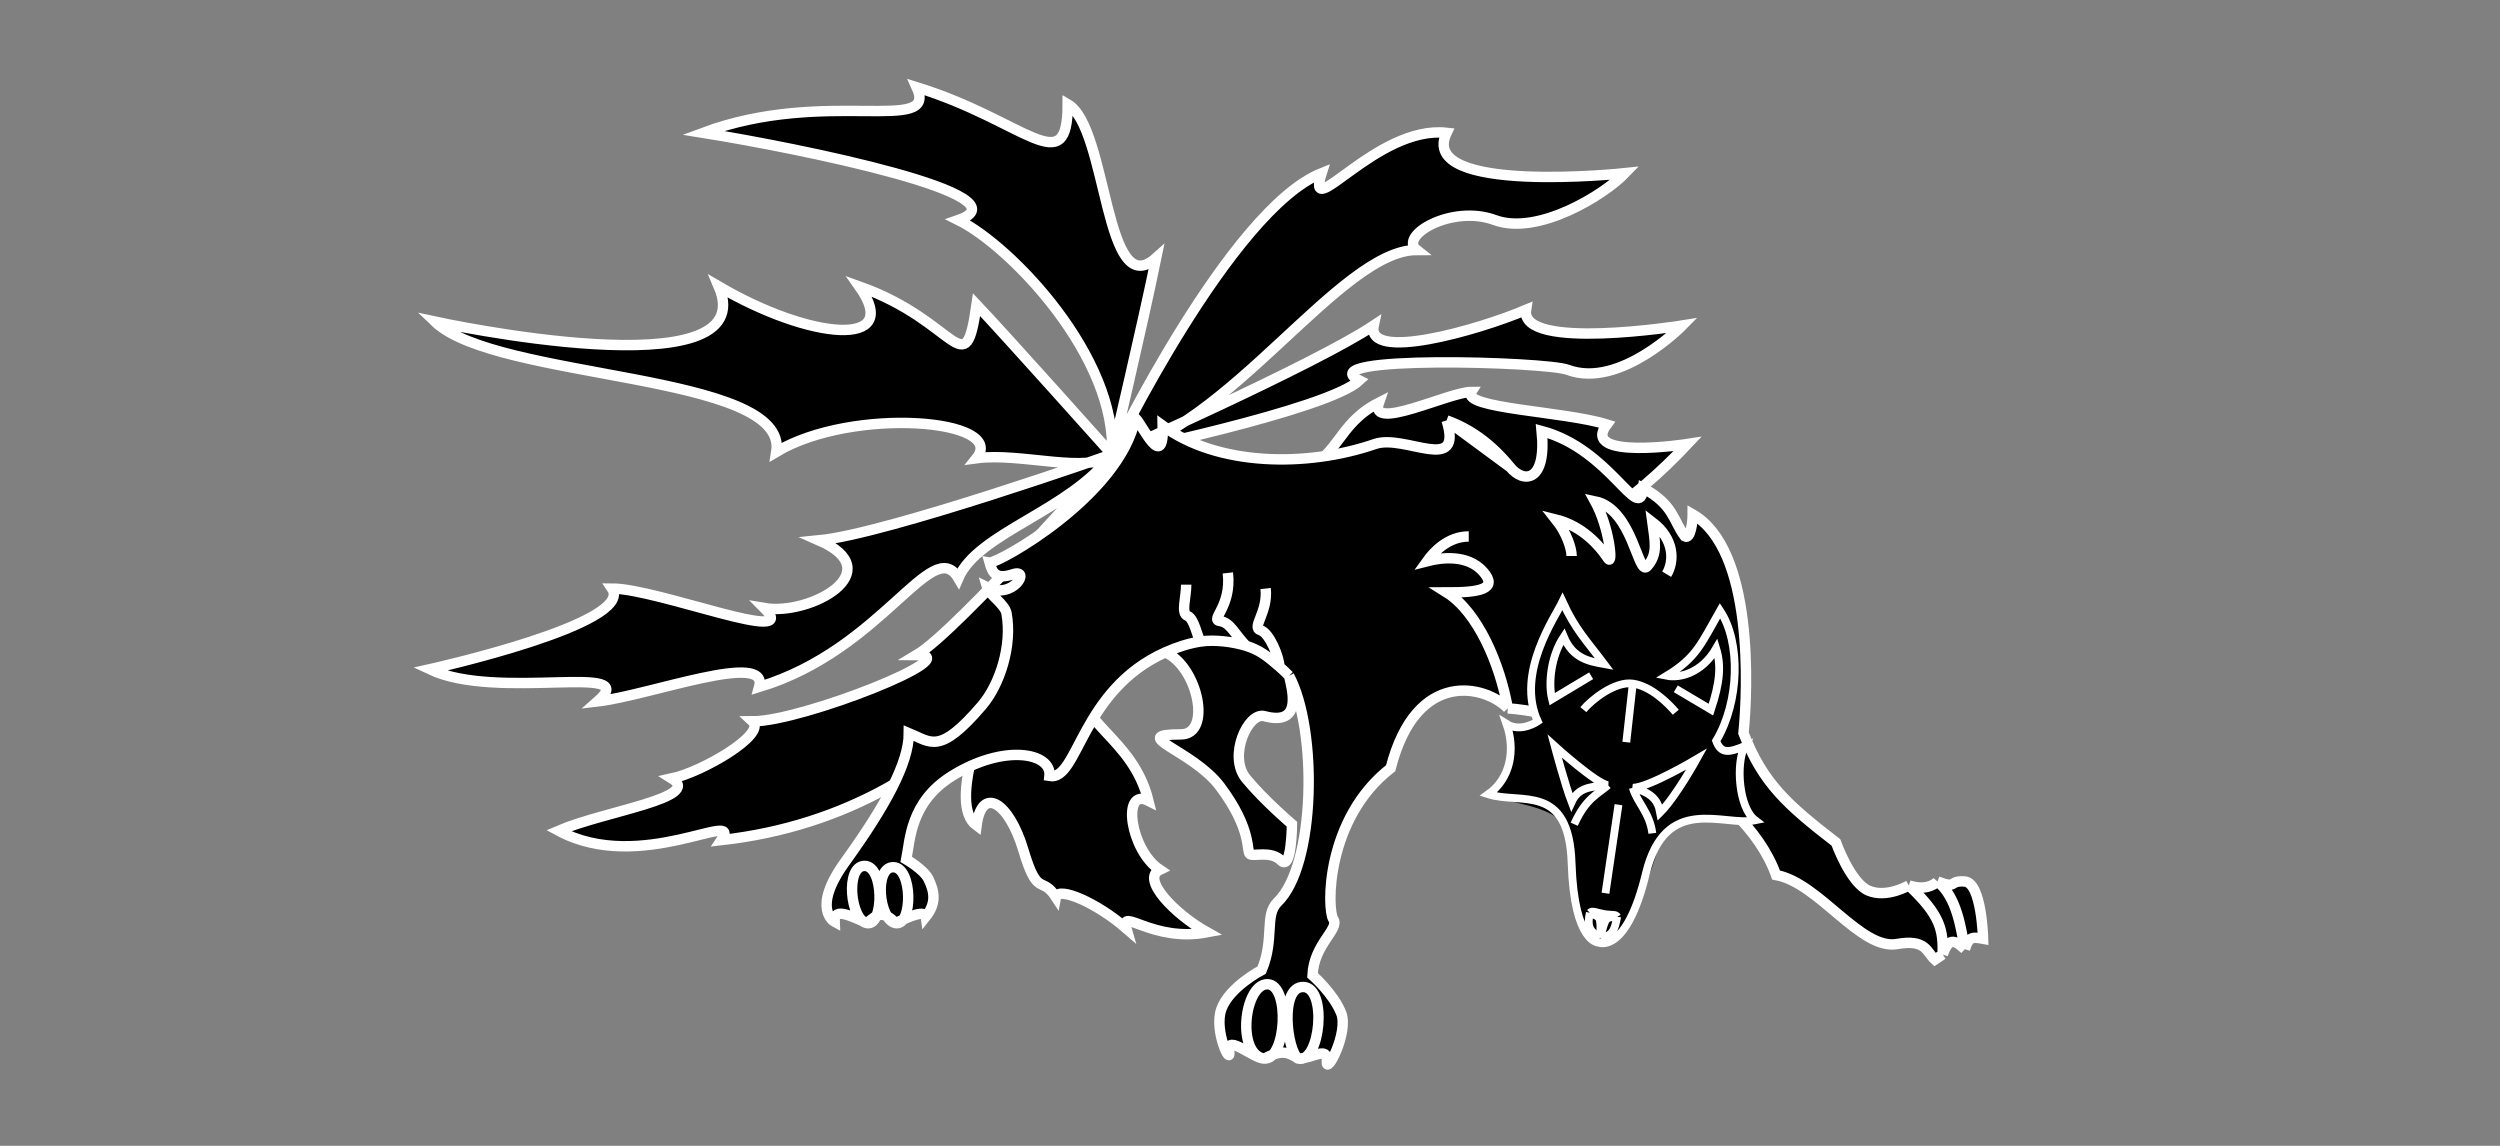 <svg width="960" height="440" viewBox="0 0 960 440" fill="none" xmlns="http://www.w3.org/2000/svg">
<rect x="0" y="0" width="960" height="440" fill="#808080" stroke="none"/>
<path d="M455.193 161.721C479.879 150.326 513.871 134.086 527.5 125C524.5 139 567 127 586 119C583.5 135 646 125 646 125C646 125 622 149.5 602 142C593.579 138.842 502.5 136.218 522 146.092C509.846 157.5 427 174.5 427 174.5C444.97 172.061 450.689 175.04 449.964 182.199C463.939 185.658 481.938 187.889 497 182.5C514.521 176.231 512.908 163.058 529.5 154.632C525.5 166 556.5 150.5 565 150.5C561 156.868 601 157.935 617 163C606.5 176.935 648 170.5 648 170.5C574.152 249.098 497.445 219.401 448.161 188.691C441.972 204.153 422.111 230.335 415.5 261.5C412.156 277.262 435 283 441 307.5C430.531 302.22 434 326.5 445.333 334C438 337.5 451 351 463.5 358C442.5 362 430 348 432.5 356.5C421 346.5 406.309 340.321 405.5 344.5C400 336 398.5 345 393 326.5C387.5 308 377 301.5 375 317C367.777 311.747 370.902 294.584 378.358 273.898C354.07 298.565 320.496 317.728 277 322.606C285.5 310 246 336 214.5 319C232 311.5 270 306.35 258 298.925C269.5 296.5 294.496 282.038 289 277C308 277 372.5 251.5 352 251.5C364.959 243.806 406.124 198.066 421.305 180.955C403.697 198.095 374.71 206.344 368 222C358 205 339 249.5 291.5 263.805C295.5 249.611 249.5 267 229.5 269.349C247 254 191 269.349 165 257C165 257 244 239.5 235 226C252.5 226 308.5 248.5 293.5 233.5C311 236.5 342 219.5 314.5 207.5C335.294 205.501 394.787 185.591 417.777 177.699C405.955 178.729 387.956 174.223 375 175.956C387 161 327.5 156 298.111 173.5C303 143 190.549 146.19 167 123.5C167 123.5 293.5 151 276 110C311 130.5 347 134 330 110C368 123.5 370.5 148.5 375 117C385 127.5 427 174.5 427 174.5C429.062 137.186 388.271 94.5 368 84.5C395.5 75 307.8 57.058 270 51C317 33.5 360.5 52 352 33.5C394 46.5 410 70 410 40C425.5 49 424 117 444 99C439 123.5 427 174.5 427 174.5C427 174.5 472.5 80.5 507.5 66.5C501 87 528.5 48 555.5 51C544 75 624 66.5 624 66.5C615.965 74.856 590.5 90.591 574 84.5C557.5 78.409 537 90.5 544 96C520.747 96 489.484 138.934 455.193 161.721Z" fill="black"/>
<path d="M427 174.5C427 174.5 505 140 527.5 125C524.5 139 567 127 586 119C583.5 135 646 125 646 125C646 125 622 149.5 602 142C593.579 138.842 502.5 136.218 522 146.092C509.846 157.5 427 174.5 427 174.5ZM427 174.5C427 174.5 472.5 80.5 507.5 66.5C501 87 528.5 48 555.5 51C544 75 624 66.5 624 66.5C615.965 74.856 590.5 90.591 574 84.5C557.5 78.409 537 90.5 544 96C514.5 96 472.109 165.098 427 174.5ZM427 174.5C427 174.5 439 123.5 444 99C424 117 425.5 49 410 40C410 70 394 46.5 352 33.5C360.5 52 317 33.5 270 51C307.8 57.058 395.5 75 368 84.5C388.271 94.5 429.062 137.186 427 174.5ZM427 174.5C427 174.5 385 127.5 375 117C370.5 148.5 368 123.5 330 110C347 134 311 130.5 276 110C293.5 151 167 123.5 167 123.5C190.549 146.19 303 143 298.111 173.5C327.5 156 387 161 375 175.956C392.192 173.656 418.263 182.343 427 174.5ZM427 174.5C427 174.5 340.5 205 314.5 207.5C342 219.5 311 236.5 293.5 233.5C308.5 248.5 252.5 226 235 226C244 239.5 165 257 165 257C191 269.349 247 254 229.5 269.349C249.5 267 295.5 249.611 291.5 263.805C339 249.5 358 205 368 222C375.5 204.5 410.836 196.253 427 174.5ZM427 174.5C427 174.5 368 242 352 251.5C372.5 251.5 308 277 289 277C294.496 282.038 269.5 296.5 258 298.925C270 306.35 232 311.5 214.5 319C246 336 285.5 310 277 322.606C373.842 311.744 421.498 230.072 427 174.5ZM427 174.5C427 174.5 353 301 375 317C377 301.5 387.5 308 393 326.5C398.5 345 400 336 405.5 344.5C406.309 340.321 421 346.5 432.5 356.5C430 348 442.5 362 463.5 358C451 351 438 337.5 445.333 334C434 326.5 430.531 302.22 441 307.5C435 283 412.156 277.262 415.5 261.5C427.118 206.73 479.658 167.352 427 174.5ZM427 174.5C427 174.5 467.597 193.021 497 182.5C514.521 176.231 512.908 163.058 529.5 154.632C525.5 166 556.5 150.5 565 150.5C561 156.868 601 157.935 617 163C606.5 176.935 648 170.5 648 170.5C562.5 261.5 473.167 207.333 427 174.5Z" stroke="white" stroke-width="4"/>
<path d="M579 272C571 263.5 544 256 534 295C508.969 314.468 509.496 349.206 512 353C514.504 356.794 504.5 362.5 504 374.5C504 374.5 512 381.5 515 389C518 396.5 509 413.5 509.5 407.5C509.93 402.337 505.548 405.319 500.813 406.251C500.1 406.593 499.327 406.695 498.5 406.5C495.079 404.129 492.598 403.568 488.789 404.986C487.851 406.006 486.752 406.574 485.5 406.5C481.359 406.5 471 397 472 403.5C473 410 466 396 469 387.5C472 379 484.5 372.5 484.5 372.5C489.5 360.5 485.5 351.5 490.5 346.5C505.32 332.421 506 280 495 259.5C496.107 264.581 500.5 279 485.5 275C479.219 273.325 471.443 290.43 478.5 299C485.5 307.5 496.114 316.5 496.114 316.5C496.114 316.5 496 334.5 492 330.5C488 326.5 481.5 329 480 328C478.5 327 481.061 318.748 468.5 302C458 288 432.5 282 453.5 282C465.5 282 460 256 447.5 250.5C415 265 414 300 403 298C404 289 385.5 285.5 365.5 298C349.5 308 349.5 322.5 348 330C348 330 354.731 333.905 356.5 337.5C359.007 342.593 359.5 347 355.5 352C355.165 349.655 350.117 351.574 346.821 353.097C346.086 354.125 345.143 354.676 344 354.5C342.694 354.299 341.569 353.31 340.667 351.859C339.148 351.081 337.854 351.132 336.512 351.795C335.715 353.627 334.54 354.737 333 354.5C332.385 354.405 331.81 354.132 331.28 353.714C323.722 350.302 320.289 349.454 320.5 354C320.5 354 311.382 349.196 324.5 331C340 309.5 349 293 349 281.5C357.5 285 360.678 290.042 377 271C384.014 262.817 388.753 247.846 386.5 235.5C385.862 232.004 379.772 228.258 379 225.5C389 230.5 396 218.167 389 220.5C382 222.833 381 219.5 380 216C383 216.5 430 190.5 436 160.5C438.733 163.311 447 181.5 446.5 163.5C467.5 179 501.84 179.506 528 170.5C539.5 166.541 562 182.5 555.5 161.435C564.151 164.545 572.41 170.165 580 179.5C584.869 185.489 594 185.5 592 165.5C618.5 172.57 629.5 201.5 631 187.5C642.797 193.8 642.497 200.1 647 206C649.158 207.204 650 200.5 650 197.5C673.5 211 671.167 264.833 669.5 281.5C676.915 300.784 686.48 309.179 705 323.5C705 323.5 710.5 339 717.5 342C724.5 345 733 340 733 340C740.5 342.5 744 338.5 744 338.5C752 341.5 748 338 754.5 338.5C761 339 761.5 360.5 761.5 360.5C757.95 359.877 756.059 359.291 754.5 364.5C750.21 360.479 748.241 360.386 746 366.5L743 368.5C739.833 365.667 739.7 360.5 728.5 362.5C714.5 365 698.5 339 682 336C669.621 301.114 613.402 274.525 579 272Z" fill="black"/>
<path d="M579 272C571 263.5 544 256 534 295C508.969 314.468 509.496 349.206 512 353C514.504 356.794 504.5 362.5 504 374.5C504 374.5 512 381.5 515 389C518 396.5 509 413.5 509.5 407.5C510 401.5 504 406.5 498.5 406.5M579 272C576 255 567.5 235 555.5 227.5C568 227.5 575.5 226.3 569.5 219.5C563.5 212.7 553.167 214.167 548 215.5C550.5 212 556 206 564 206M579 272C613.402 274.525 669.621 301.114 682 336C698.5 339 714.5 365 728.5 362.5C739.7 360.5 739.833 365.667 743 368.5L746 366.5M485.5 406.5C481.359 406.5 471 397 472 403.5C473 410 466 396 469 387.5C472 379 484.5 372.5 484.5 372.5C489.5 360.5 485.5 351.5 490.5 346.5C505.32 332.421 506 280 495 259.5M485.5 406.5C474.594 405.064 477.782 377.942 486.641 377.942C495.5 377.942 494 407 485.5 406.5ZM485.5 406.5C491.369 403.398 494.188 403.511 498.5 406.5M447.5 250.5C415 265 414 300 403 298C404 289 385.5 285.5 365.5 298C349.5 308 349.5 322.5 348 330C348 330 354.731 333.905 356.5 337.5C359.007 342.593 359.5 347 355.5 352C355 348.5 344 354.5 344 354.5M447.5 250.5C460 256 465.5 282 453.5 282C432.5 282 458 288 468.5 302C481.061 318.748 478.5 327 480 328C481.5 329 488 326.5 492 330.5C496 334.5 496.114 316.5 496.114 316.5C496.114 316.5 485.5 307.5 478.5 299C471.443 290.43 479.219 273.325 485.5 275C500.5 279 496.107 264.581 495 259.5M447.5 250.5C452.224 248.392 456.707 247.006 461 246.35M580 179.5C584.869 185.489 594 185.5 592 165.5C618.5 172.57 629.5 201.5 631 187.5C642.797 193.8 642.497 200.1 647 206C649.158 207.204 650 200.5 650 197.5C673.5 211 671.167 264.833 669.5 281.5C676.915 300.784 686.48 309.179 705 323.5C705 323.5 710.5 339 717.5 342C724.5 345 733 340 733 340M580 179.5C572.41 170.165 564.151 164.545 555.5 161.435M580 179.5L555.5 161.435M733 340C740.5 342.5 744 338.5 744 338.5M733 340C745.195 351.512 746.193 357.013 746 366.5M746 366.5C748.241 360.386 750.21 360.479 754.5 364.5M495 259.5C493.768 258.246 492.53 257.079 491.287 256M498.5 406.5C494.188 403.511 491.185 378.782 500.5 379C509.815 379.218 507 408.5 498.5 406.5ZM744 338.5C751.5 344.5 753 356.5 754.5 364.5M744 338.5C752 341.5 748 338 754.5 338.5C761 339 761.5 360.5 761.5 360.5C757.95 359.877 756.059 359.291 754.5 364.5M555.5 161.435C562 182.5 539.5 166.541 528 170.5C501.84 179.506 467.5 179 446.5 163.5C447 181.5 438.733 163.311 436 160.5C430 190.5 383 216.5 380 216C381 219.5 382 222.833 389 220.5C396 218.167 389 230.5 379 225.5C379.772 228.258 385.862 232.004 386.5 235.5C388.753 247.846 384.014 262.817 377 271C360.678 290.042 357.5 285 349 281.5C349 293 340 309.5 324.5 331C311.382 349.196 320.5 354 320.5 354C320.274 349.123 324.242 350.455 333 354.5M333 354.5C339.5 355.5 339.5 332.5 332 332.5C324.5 332.5 326.5 353.5 333 354.5ZM333 354.5C336.945 350.778 339.251 349.688 344 354.5M344 354.5C350.5 355.5 350.5 333 343 333C335.5 333 337.5 353.5 344 354.5ZM640 220.5C643 215.5 643 207 634.5 200.5C635.5 208 636.724 212.749 632.5 217.5C629 221.437 627 195.5 612.5 192.5C618 202.5 619.5 217.5 617.5 214.5C612.423 206.885 605.5 201.5 597.5 199.5C601.5 204.5 603.5 210.5 603.5 213.5M455.5 224.5C455.5 229.5 453.39 235.5 456 236.5C458.61 237.5 459.807 244.784 461 246.35M461 246.35C466.436 245.52 473.568 246.467 478.5 248M471.5 220C473 233 464.5 238 468.5 238.5C472.5 239 474.333 243.869 478.5 248M478.5 248C483.604 249.586 486.494 251.841 491.287 256M486 226C487 235 480.5 241 484 242C487.5 243 491.287 252.5 491.287 256" stroke="white" stroke-width="4"/>
<path d="M578 277.5C581.5 287.5 580.5 299.5 572 305.5C584.5 309.5 600.993 310.044 602 321.5C606 367 613.5 363 613.5 363C613.5 363 625 367 638 321.5C644 313 660.5 316.5 672.5 314C666.1 309.2 665 293 668.5 286.5C662.371 289.006 661.895 289.584 660 284.5C669 269.5 668 243.5 660 231.5C652.707 244.262 651 253 639.5 260C629.361 260.25 624.145 259.161 615.5 255.5C608.748 246.497 604.468 238.839 599.5 228C596.588 234.097 581.5 257.5 590 276C590 276 583.5 281 578 277.5Z" fill="black"/>
<path d="M608 272.5C611.167 268.667 620.164 261.523 627 262.5M627 262.5C634 263.5 640.5 270 643.5 273.5M627 262.5L624.5 285M616.5 343L621.5 309M610.5 350.5C611.5 349.5 613 350.5 616 351C619 351.5 620.5 351 621 352M610.5 350.5C614.5 352.5 614.767 351.341 614.5 360M610.5 350.5C609.5 355.428 610 357.5 614.5 360M610.5 350.5C611.5 349.5 612.5 352 615.5 352.5C618.5 353 620.5 351 621 352M621 352C616.5 352.5 616.75 351.629 614.5 360M621 352C620 357.5 619 359.5 614.5 360M643.5 264.5L657 272.5C660.472 262 661 255.5 659 249C653.5 258.5 645 260.5 640 259.5C651.5 252.5 653.207 247.262 660.5 234.5C668.5 246.5 668 269.5 659 284.5C660.895 289.584 663.871 289.006 670 286.5C666.5 293 667.6 310.2 674 315C662 317.5 639.5 304.5 632 335.5C624.5 366.5 614 362 614 362C614 362 604.5 362.5 603.5 331.5C602.5 300.5 584 309 571.5 305C580 299 582 288 578.5 278C584 281.5 590.5 277 590.5 277C582 258.5 597.088 237.097 600 231C604.968 241.839 609.248 245.997 616 255C610.5 254 604 253 600.5 244.5C595.5 252 594.5 262.5 596 268.5L611 259.5M617.5 301.5C613 301 597 286.5 597 286.5C597 286.5 601 301.5 603.5 308C605.774 303.113 609.303 302.031 617.5 301.5ZM617.5 301.5C613.5 305 609 306.5 604.5 316.5M634.5 320C633.5 312 628.5 308 627 302.5M627 302.5C633 302.5 651.5 291.5 651.5 291.5C651.5 291.5 643.5 306 637.5 312C636.611 307.042 633.957 304.362 627 302.5Z" stroke="white" stroke-width="3"/>
</svg>
